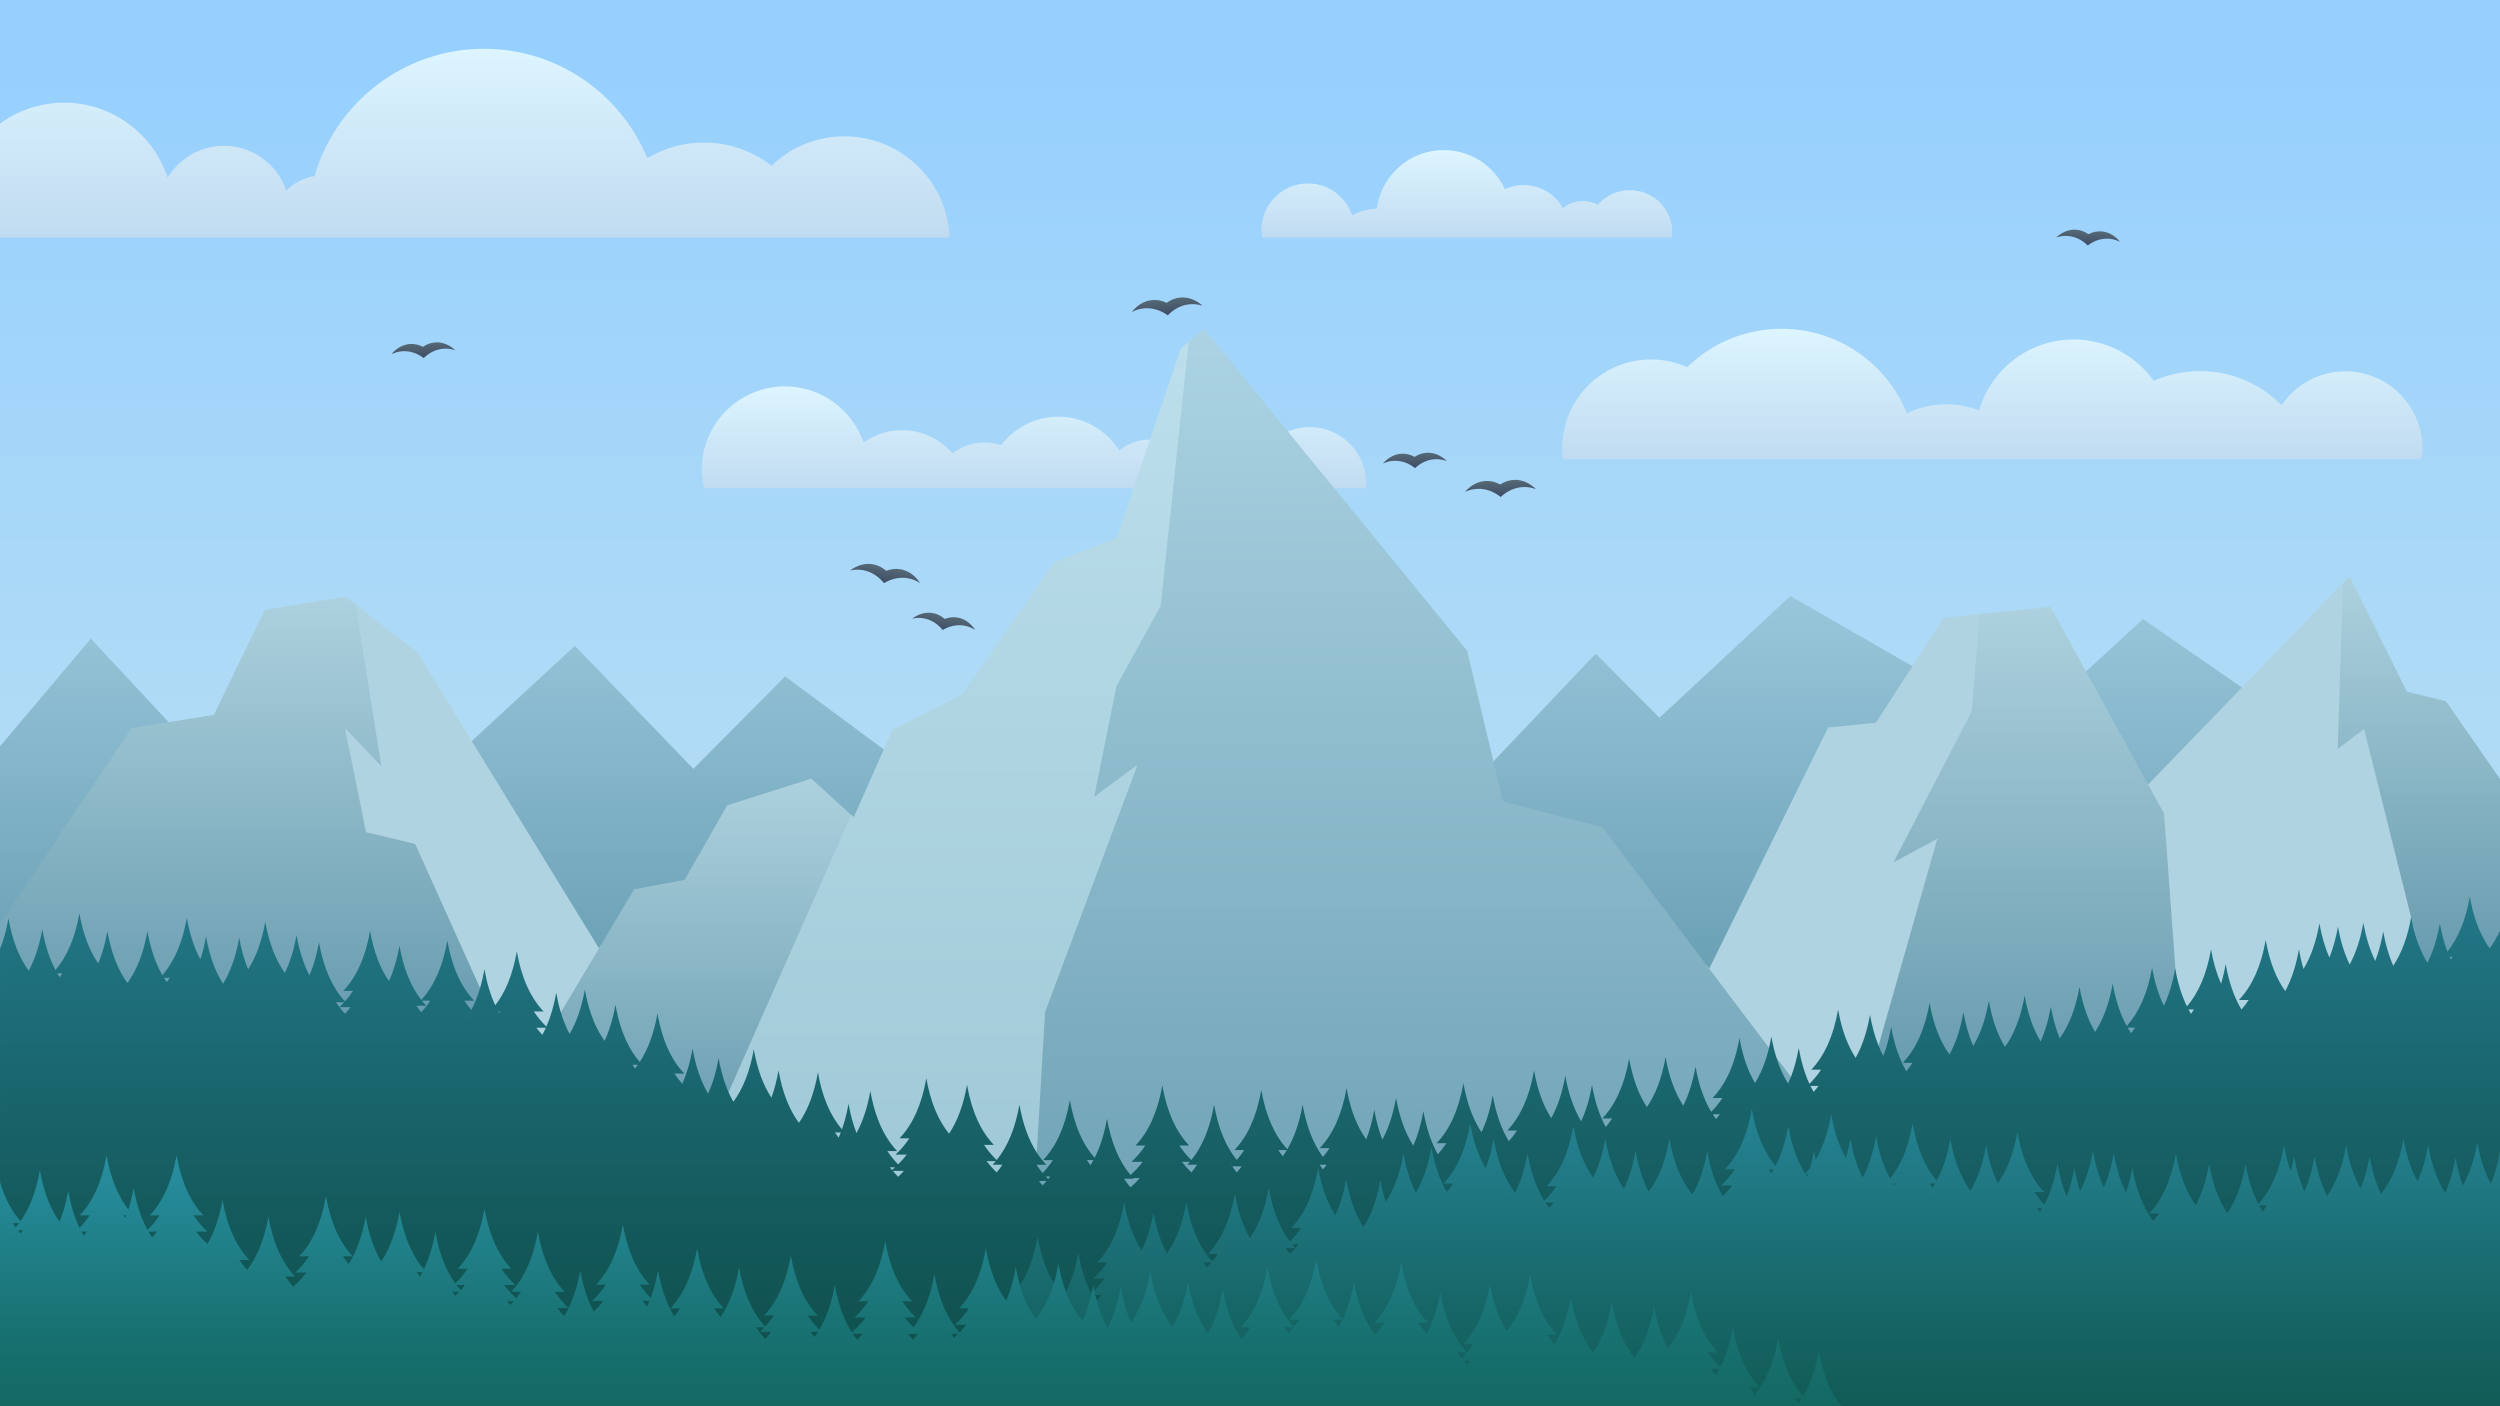 <?xml version="1.0" encoding="utf-8"?>
<svg xmlns="http://www.w3.org/2000/svg" viewBox="0 0 7680 4320">
<rect x="0" y="0" width="7680" height="4320" fill="#333333" stroke="none"/>
<style type="text/css">
	.st0{fill:url(#SVGID_1_);}
	.st1{display:none;fill:url(#SVGID_2_);}
	.st2{fill:url(#SVGID_3_);}
	.st3{fill:#AFD3E0;}
	.st4{fill:url(#SVGID_4_);}
	.st5{fill:url(#SVGID_5_);}
	.st6{fill:url(#SVGID_6_);}
	.st7{fill:url(#SVGID_7_);}
	.st8{fill:url(#SVGID_8_);}
	.st9{fill:url(#SVGID_9_);}
	.st10{fill:url(#SVGID_10_);}
	.st11{fill:url(#SVGID_11_);}
	.st12{fill:url(#SVGID_12_);}
	.st13{fill:url(#SVGID_13_);}
	.st14{fill:url(#SVGID_14_);}
	.st15{fill:url(#SVGID_15_);}
	.st16{fill:url(#SVGID_16_);}
	.st17{fill:url(#SVGID_17_);}
	.st18{fill:url(#SVGID_18_);}
	.st19{fill:url(#SVGID_19_);}
	.st20{fill:url(#SVGID_20_);}
	.st21{fill:url(#SVGID_21_);}
	.st22{fill:url(#SVGID_22_);}
	.st23{fill:url(#SVGID_23_);}
</style>
	<linearGradient id="SVGID_1_" gradientUnits="userSpaceOnUse" x1="3840" y1="4320" x2="3840" y2="-9.094947e-13">
		<stop  offset="1.108180e-06" style="stop-color:#C4E4EF"/>
		<stop  offset="0.438" style="stop-color:#B2DCF5"/>
		<stop  offset="1" style="stop-color:#94CFFF"/>
	</linearGradient>
	<rect class="st0" width="7680" height="4320"/>
	<linearGradient id="SVGID_2_" gradientUnits="userSpaceOnUse" x1="3745.5" y1="4263" x2="3745.5" y2="1831">
		<stop  offset="1.631956e-07" style="stop-color:#6A56CC"/>
		<stop  offset="0.454" style="stop-color:#A59ADE"/>
		<stop  offset="0.819" style="stop-color:#CFCAEA"/>
		<stop  offset="1" style="stop-color:#DFDCEF"/>
	</linearGradient>
	<polygon class="st1" points="-72,2378 279,1962 553,2256 1374,2346 1766,1984 2130,2362 2412,2078 2867,2415 4471,2462 4902,2008 
		5098,2205 5500,1831 5980,2107 6372,2096 6583,1902 6983,2178 7592,2417 7583,4263 -101,4080 	"/>
	<linearGradient id="SVGID_3_" gradientUnits="userSpaceOnUse" x1="3796" y1="4263" x2="3796" y2="1831">
		<stop  offset="2.211033e-06" style="stop-color:#37778A"/>
		<stop  offset="1" style="stop-color:#99C6DB"/>
	</linearGradient>
	<path class="st2" d="M7592,2417l-1.72,353.43l-1.61,330.21l-2.43,498.36c0,0.01,0,0.01,0,0.01l-1.05,214.46L7583,4263
		l-1979.65-47.15l-31.47-0.75l-80.03-1.9l-58.11-1.39l-66.08-1.57l-87.19-2.08l-23.47-0.56l-747.81-17.8l-4.87-0.12l-856.28-20.39
		l-671.11-15.99L0,4082.41V2292.67L279,1962l239.07,256.52L553,2256l522.09,57.23l64.65,7.09l26.93,2.95L1374,2346l75.25-69.5
		L1766,1984l364,378l282-284l302.87,224.32L2867,2415l498.09,14.59l19.92,0.59l78.48,2.3L4471,2462l116.78-123.01L4902,2008l196,197
		l402-374l375,215.62l105,60.38l83.86-2.35L6372,2096l36.21-33.29L6583,1902l304.26,209.94L6983,2178l199.91,78.45l37.52,14.73
		l55.41,21.74L7592,2417z"/>
	<polygon class="st3" points="7495.37,3130.76 6597.54,3322.24 6595.32,3272.85 6594.87,3262.76 6692.38,3243.87 6638.19,2501.9 
		6586.72,2408.26 6594,2400.74 6599.04,2409.91 7197.76,1790.92 7208.11,1780.23 7192.16,2279.95 7268.54,2222.43 7492.95,3121.05 	
		"/>
	<linearGradient id="SVGID_4_" gradientUnits="userSpaceOnUse" x1="7430.75" y1="3123.14" x2="7430.75" y2="1770">
		<stop  offset="1.331947e-07" style="stop-color:#5E94A8"/>
		<stop  offset="1" style="stop-color:#ADD1DE"/>
	</linearGradient>
	<path class="st4" d="M7680,2392.86v688.3l-91.33,19.48l-95.72,20.41l-9.79,2.09l-60.46-242.13c-0.01-0.02-0.01-0.03-0.02-0.05
		l-13.52-54.15c0-0.01,0-0.01,0-0.02l-2.18-8.72l-131.14-525.15l-13.34-53.42l-42.07,31.68l-38.93,29.32l1.41-44.05l14.85-465.53
		l10.35-10.69L7218,1770l176,355l120,29L7680,2392.86z"/>
	<polygon class="st3" points="6067.31,2187.31 5840.33,2625.24 5967.6,2556.43 5715.72,3443.23 5712.66,3454.01 5624.83,3471.02 
		5364.18,3521.51 5209.25,3037.2 5243.95,2966.84 5250.69,2975.77 5616,2235 5763,2220 5971,1898 6081.24,1886.57 6091.35,1885.52 	
		"/>
	<linearGradient id="SVGID_5_" gradientUnits="userSpaceOnUse" x1="6203.86" y1="3509.999" x2="6203.86" y2="1864">
		<stop  offset="1.331947e-07" style="stop-color:#5E94A8"/>
		<stop  offset="1" style="stop-color:#ADD1DE"/>
	</linearGradient>
	<polygon class="st5" points="6703,3252 6605.24,3270.93 6595.32,3272.85 5715.72,3443.23 5704.72,3445.36 5951.5,2576.5 
		5816.5,2649.5 6057.5,2184.5 6081.24,1886.57 6091.35,1885.52 6299,1864 6594,2400.74 6599.04,2409.91 6648,2499 	"/>
	<polygon class="st3" points="1935.71,3049.96 1761.2,3338.72 1661.89,3326.38 1590.56,3317.51 1585.76,3306.84 1268.4,2601.09 
		1115.97,2564.75 1042.82,2204.61 1156.57,2323.45 1080.54,1847.41 1092.1,1856.4 1282,2004 1840.07,2913.25 1845.85,2903.55 	"/>
	<linearGradient id="SVGID_6_" gradientUnits="userSpaceOnUse" x1="798.69" y1="3328" x2="798.69" y2="1833">
		<stop  offset="1.331947e-07" style="stop-color:#5E94A8"/>
		<stop  offset="1" style="stop-color:#ADD1DE"/>
	</linearGradient>
	<polygon class="st6" points="1597.38,3308.28 1585.76,3306.84 0,3109.69 0,2838.01 404,2237 518.07,2218.52 657,2196 813,1874 
		1062,1833 1080.54,1847.41 1092.1,1856.4 1166.67,2323.27 1171.5,2353.5 1139.74,2320.32 1059.5,2236.5 1075.09,2313.23 
		1124.5,2556.5 1275.5,2592.5 1474.74,3035.56 1474.74,3035.57 	"/>
	<linearGradient id="SVGID_7_" gradientUnits="userSpaceOnUse" x1="2222" y1="3663" x2="2222" y2="2392">
		<stop  offset="1.331947e-07" style="stop-color:#5E94A8"/>
		<stop  offset="1" style="stop-color:#ADD1DE"/>
	</linearGradient>
	<polygon class="st7" points="2839,2707 2709.74,3622.32 2708.35,3632.23 2704,3663 2526.72,3605.73 2526.71,3605.73 
		2469.64,3587.3 2469.62,3587.29 2186.82,3495.94 2177.26,3492.85 1661.89,3326.38 1611.18,3310 1605,3308 1840.07,2913.25 
		1845.85,2903.55 1948,2732 2103,2703 2234,2474 2492,2392 2614.91,2503.57 2622.71,2510.65 	"/>
	<linearGradient id="SVGID_8_" gradientUnits="userSpaceOnUse" x1="3176.404" y1="1500" x2="3176.404" y2="1187">
		<stop  offset="0" style="stop-color:#C0DAF0"/>
		<stop  offset="0.305" style="stop-color:#CAE3F5"/>
		<stop  offset="1" style="stop-color:#DCF5FF"/>
	</linearGradient>
	<path class="st8" d="M4196.808,1484.981c0,5.058-0.216,10.069-0.643,15.019H2162.536c-4.278-18.534-6.536-37.842-6.536-57.674
		c0-141.012,114.314-255.326,255.326-255.326c111.953,0,207.078,72.056,241.527,172.324c33.385-23.772,74.225-37.752,118.333-37.752
		c62.083,0,117.69,27.695,155.154,71.401c26.98-21.027,60.912-33.553,97.769-33.553c17.957,0,35.223,2.974,51.323,8.453
		c40.119-53.294,103.915-87.754,175.767-87.754c78.971,0,148.209,41.627,186.989,104.137c25.803-21.153,58.803-33.847,94.771-33.847
		c16.143,0,31.685,2.553,46.247,7.287c40.329-47.467,100.46-77.577,167.626-77.577c65.285,0,123.92,28.446,164.19,73.63
		c30.285-26.043,69.683-41.789,112.764-41.789C4119.345,1311.96,4196.808,1389.423,4196.808,1484.981z"/>
	<linearGradient id="SVGID_9_" gradientUnits="userSpaceOnUse" x1="4506.21" y1="730" x2="4506.21" y2="461">
		<stop  offset="0" style="stop-color:#C0DAF0"/>
		<stop  offset="0.305" style="stop-color:#CAE3F5"/>
		<stop  offset="1" style="stop-color:#DCF5FF"/>
	</linearGradient>
	<path class="st9" d="M5137.419,714.465c0,5.257-0.311,10.441-0.916,15.535H3876.889c-1.243-7.584-1.889-15.367-1.889-23.302
		c0-79.024,64.061-143.085,143.085-143.085c62.966,0,116.434,40.673,135.563,97.175c23.123-11.439,48.809-18.47,75.966-19.995
		C4243.056,539.308,4329.921,461,4435.076,461c83.324,0,155.161,49.164,188.087,120.069c17.534-8.062,37.046-12.551,57.61-12.551
		c51.871,0,97.065,28.58,120.694,70.852c16.688-13.622,38.008-21.794,61.229-21.794c16.553,0,32.137,4.154,45.767,11.471
		c23.907-27.562,59.192-44.994,98.545-44.994C5079.033,584.053,5137.419,642.44,5137.419,714.465z"/>
	<linearGradient id="SVGID_10_" gradientUnits="userSpaceOnUse" x1="2907.16" y1="3701.84" x2="2907.16" y2="1040.25">
		<stop  offset="2.004246e-06" style="stop-color:#9FC8D6"/>
		<stop  offset="1" style="stop-color:#BCDFEB"/>
	</linearGradient>
	<polygon class="st10" points="3439,2111.98 3376.39,2424.11 3515.64,2321.5 3220.39,3111.59 3186.11,3691.82 3185.52,3701.84 
		2708.35,3632.23 2526.72,3605.73 2526.71,3605.73 2151.53,3551 2177.26,3492.85 2614.91,2503.57 2622.71,2510.65 2742,2241 
		2959,2131 3238,1727 3431,1653 3627,1071 3651.72,1049.76 3662.79,1040.25 3575.23,1864.56 	"/>
	<linearGradient id="SVGID_11_" gradientUnits="userSpaceOnUse" x1="4465.09" y1="4851.565" x2="4465.09" y2="1010">
		<stop  offset="2.663895e-07" style="stop-color:#578FA3"/>
		<stop  offset="1" style="stop-color:#ABD3E3"/>
	</linearGradient>
	<polygon class="st11" points="5754,3642 3722,3770 3186.11,3691.82 3176.18,3690.37 3210.5,3109.5 3494.5,2349.5 3361.5,2447.5 
		3429.5,2108.5 3565.5,1861.5 3651.72,1049.76 3662.79,1040.25 3698,1010 4507,1999 4617,2462 4923,2542 5243.95,2966.84 
		5250.69,2975.77 5618.12,3462.13 5624.83,3471.02 	"/>
		<linearGradient id="SVGID_12_" gradientUnits="userSpaceOnUse" x1="3840" y1="4251" x2="3840" y2="2754.5">
			<stop  offset="7.991684e-07" style="stop-color:#0E4E4A"/>
			<stop  offset="0.351" style="stop-color:#145A5C"/>
			<stop  offset="1" style="stop-color:#227788"/>
		</linearGradient>
		<path class="st12" d="M7648.28,2913.22c-26.25-36.4-45.91-83.46-58-142.79c-1.07-5.21-2.07-10.52-3.021-15.93
			c-12.75,72.83-36.229,128.26-68.81,168.95c-9.75-25.71-17.53-54.61-23.19-86.95c-8.35,47.71-21.31,87.95-38.42,121.48
			c-13.54-22.17-24.98-47.72-34.14-76.97c-0.01-0.02-0.01-0.03-0.02-0.05c-5.27-16.82-9.79-34.85-13.52-54.15c0-0.01,0-0.01,0-0.02
			c-0.66-3.38-1.29-6.82-1.9-10.29c-0.09,0.52-0.18,1.05-0.28,1.57c-10.94,61.56-29.6,110.62-54.97,148.8
			c-13.35-30.1-23.7-65.06-30.75-105.37c-5.93,33.85-14.17,63.94-24.57,90.54c-16.13-32.73-28.41-71.68-36.43-117.54
			c-8.94,51.07-23.16,93.58-42.09,128.46c-15.87-32.5-27.98-71.1-35.91-116.46c-6.27,35.79-15.13,67.38-26.38,95.09
			c-13.29-30.04-23.59-64.91-30.62-105.09c-9.979,56.99-26.52,103.33-48.86,140.29c-5.63-18.62-10.36-38.68-14.14-60.29
			c-8.92,50.99-23.11,93.44-41.99,128.28c-28.04-39.42-48.45-91.18-60.01-157.28c-14.45,82.57-42.69,142.79-82.36,184.5h30.1
			c-6.9,10.46-14.33,20.19-22.22,29.24c-22.17-36.87-38.6-83.03-48.521-139.74c-3.8,21.68-8.55,41.81-14.21,60.48
			c-13.37-30.13-23.73-65.13-30.79-105.48c-13.41,76.64-38.71,134.01-74,175.21c-15.35-31.4-27.19-68.49-35.14-111.88
			c-0.29-1.58-0.58-3.18-0.86-4.78c-7.77,44.38-19.52,82.29-34.89,114.36c-15.98-32.6-28.16-71.35-36.13-116.91
			c-13.88,79.35-40.51,138.05-77.78,179.53c-19.5-35.26-34.11-78.44-43.22-130.53c-10.74,61.38-29.11,110.4-54.12,148.65
			c-21.84-36.68-38.05-82.49-47.88-138.65c-11.66,66.66-32.32,118.74-60.72,158.29c-11.68-28.24-20.85-60.54-27.28-97.29
			c-7.16,40.95-17.72,76.39-31.39,106.81c-22.49-37.04-39.15-83.55-49.17-140.81c-11.61,66.32-32.12,118.21-60.29,157.68
			c-22.77-37.19-39.61-83.97-49.71-141.68c-9.84,56.22-26.08,102.07-47.95,138.78c-13.02-29.74-23.12-64.19-30.05-103.78
			c-9.06,51.77-23.54,94.74-42.86,129.89c-28.62-39.62-49.42-91.9-61.14-158.89c-14.45,82.57-42.69,142.79-82.36,184.5h30.1
			c-6.03,9.15-12.46,17.73-19.25,25.79c-21.14-36.28-36.88-81.33-46.49-136.29c-5.83,33.32-13.91,63-24.08,89.29
			c-5.27-9.9-10.17-20.4-14.67-31.53c-11.2-27.62-20.01-59.1-26.25-94.76c-9.26,52.92-24.2,96.65-44.17,132.22
			c-24.86-38.2-43.13-87.07-53.83-148.22c-14.45,82.57-42.69,142.79-82.36,184.5h30.1c-10.73,16.27-22.69,30.79-35.81,43.68
			c-14.41-31.16-25.5-67.71-32.93-110.18c-5.78,33.07-13.79,62.55-23.86,88.69c-2.75,7.17-5.67,14.08-8.73,20.75
			c-14.34-22.83-26.4-49.36-35.97-79.92v-0.01c-6.21-19.79-11.37-41.26-15.44-64.51c-2.1,12-4.49,23.52-7.17,34.59
			c-10.28,42.55-24.77,78.29-43.05,107.9c-21.79-36.66-37.97-82.41-47.78-138.49c-8.18,46.72-20.77,86.28-37.34,119.38
			c-12.73,25.41-27.79,47.01-45.02,65.12h30.1c-10.41,15.79-21.98,29.91-34.65,42.52c-21.95-36.75-38.23-82.68-48.09-139.02
			c-8.23,47.01-20.93,86.77-37.66,120c-25.13-38.31-43.57-87.44-54.34-149c-11.2,63.99-30.68,114.55-57.35,153.48
			c-25.29-38.38-43.84-87.66-54.65-149.48c-14.45,82.57-42.69,142.79-82.36,184.5h30.1c-6.12,9.28-12.64,17.99-19.55,26.16
			c-18.98-34.92-33.24-77.49-42.19-128.66c-7.5,42.85-18.72,79.67-33.32,111.01c-22.25-36.91-38.74-83.16-48.68-140.01
			c-9.12,52.1-23.73,95.29-43.23,130.56c-24.33-37.95-42.23-86.29-52.77-146.56c-14.45,82.57-42.69,142.79-82.36,184.5h30.1
			c-7.79,11.82-16.23,22.72-25.3,32.75c-22.63-37.12-39.38-83.76-49.44-141.25c-7.71,44.06-19.35,81.75-34.55,113.67
			c-25.7-38.55-44.52-88.21-55.45-150.67c-14.45,82.57-42.69,142.79-82.36,184.5h30.1c-8.11,12.31-16.94,23.61-26.44,33.97
			c-20.04-35.62-35.02-79.42-44.3-132.47c-7.1,40.55-17.53,75.7-31,105.93c-24.44-38-42.42-86.47-53-146.93
			c-8.94,51.06-23.15,93.57-42.08,128.44c-10.56-26.82-18.93-57.2-24.92-91.44c-5.94,33.95-14.22,64.11-24.65,90.76
			c-28.21-39.48-48.74-91.4-60.35-157.76c-14.45,82.57-42.69,142.79-82.36,184.5h30.1c-6.35,9.64-13.14,18.66-20.34,27.09
			c-29.27-39.82-50.51-92.63-62.4-160.59c-9.68,55.34-25.57,100.62-46.93,137.04c-38.47-41.61-65.91-101.07-80.07-182.04
			c-14.45,82.57-42.69,142.79-82.36,184.5h30.1c-7.18,10.9-14.94,20.99-23.2,30.36c-32.97-40.78-56.7-96.49-69.54-169.86
			c-12.88,73.61-36.73,129.44-69.86,170.25c-13.55-13.15-25.86-28.03-36.88-44.75h30.1c-39.67-41.71-67.91-101.93-82.36-184.5
			c-14.45,82.57-42.69,142.79-82.36,184.5h30.1c-12.51,18.98-26.69,35.6-42.46,50h34.62c-11.37,15-23.96,28.5-37.68,40.62
			c-34.36-41.04-59.04-97.77-72.22-173.12c-8.28,47.29-21.08,87.23-37.96,120.58c-36.35-41.36-62.37-99.47-76.04-177.58
			c-14.45,82.57-42.69,142.79-82.36,184.5h30.1c-9.56,14.49-20.09,27.6-31.55,39.41c-6.68-7.96-13-16.41-18.93-25.41h30.1
			c-10.49-11.03-20.18-23.36-29.03-37.05c-24.61-38.07-42.7-86.72-53.33-147.45c-12.87,73.57-36.71,129.38-69.81,170.18
			c-14.35-13.62-27.36-29.13-38.93-46.68h30.1c-39.67-41.71-67.91-101.93-82.36-184.5c-10.89,62.22-29.61,111.75-55.16,150.23
			c-33.12-40.8-56.96-96.63-69.84-170.23c-14.45,82.57-42.69,142.79-82.36,184.5h30.1c-12.51,18.98-26.69,35.6-42.46,50h34.62
			c-8.18,10.79-17.01,20.8-26.41,30.09c-12.11-12.24-23.22-25.9-33.23-41.09h30.1c-10.44-10.98-20.09-23.24-28.9-36.85
			c-24.68-38.1-42.81-86.81-53.46-147.65c-9.01,51.48-23.38,94.26-42.53,129.3c-10.36-26.54-18.57-56.55-24.47-90.3
			c-5.08,29.02-11.87,55.26-20.25,78.93c-35.16-41.18-60.37-98.47-73.75-174.93c-11.34,64.79-31.17,115.81-58.35,154.93
			c-29.39-39.86-50.73-92.77-62.65-160.93c-5.41,30.93-12.76,58.73-21.92,83.59c-24.99-38.25-43.35-87.24-54.08-148.59
			c-11.94,68.25-33.32,121.22-62.78,161.1c-3.18-5.57-6.23-11.34-9.16-17.32c-15.95-32.56-28.1-71.27-36.06-116.78
			c-7.35,41.99-18.27,78.18-32.44,109.12c-21.68-36.6-37.78-82.24-47.56-138.12c-7.24,41.35-17.93,77.09-31.79,107.71
			c-8.55-9.6-16.55-19.98-23.95-31.21h30.1c-39.67-41.71-67.91-101.93-82.36-184.5c-10.77,61.56-29.22,110.69-54.34,149
			c-33.41-38.68-57.94-91.74-71.99-161.77c0,0,0,0,0-0.01c-0.94-4.66-1.83-9.4-2.67-14.22c-1.68,9.6-3.55,18.9-5.6,27.9v0.01
			c-7.11,31.23-16.42,58.88-27.78,83.24c-4.08-5.69-8-11.64-11.74-17.85c-22.36-36.96-38.91-83.3-48.88-140.3
			c-9.66,55.22-25.5,100.43-46.8,136.81c-10.51-19.64-19.54-41.68-27-66.27c-5.65-18.67-10.4-38.83-14.2-60.54
			c-6.95,39.72-17.1,74.25-30.17,104.05c-14.21-13.54-27.1-28.94-38.57-46.34h30.1c-39.67-41.71-67.91-101.93-82.36-184.5
			c-12.4,70.89-34.98,125.28-66.22,165.66c-14.56-31.32-25.76-68.09-33.24-110.87c-3.63,20.74-8.14,40.07-13.48,58.06v0.01
			c-7.35,24.81-16.3,47.05-26.73,66.88c-7.64-8.83-14.84-18.29-21.53-28.45h30.09c-39.67-41.71-67.91-101.93-82.35-184.5
			c-14.18,81.03-41.65,140.52-80.17,182.14c-31.56-40.45-54.35-95.11-66.83-166.46c-7.33,41.85-18.2,77.96-32.3,108.82
			c-27.03-39.06-46.75-89.95-58.05-154.5c-14.44,82.57-42.69,142.79-82.36,184.5h30.1c-7.67,11.64-15.98,22.39-24.9,32.29
			c-38.34-41.59-65.7-100.98-79.84-181.79c-6.79,38.82-16.63,72.7-29.28,102.03c-17.75-34.03-31.16-75.1-39.72-124.03
			c-7.93,45.34-20.03,83.93-35.89,116.42c-28.08-39.44-48.53-91.24-60.11-157.42c-10.53,60.18-28.39,108.48-52.67,146.4
			c-11.7-28.26-20.89-60.6-27.33-97.4c-10.1,57.75-26.96,104.55-49.75,141.75c-24.06-37.82-41.78-85.91-52.25-145.75
			c-4.48,25.65-10.31,49.13-17.38,70.58c-18.7-34.71-32.76-76.94-41.62-127.58c-13.54,77.38-39.19,135.14-75.02,176.42
			c-20.88-36.14-36.44-80.9-45.98-135.42c-11.77,67.27-32.7,119.7-61.5,159.38c-28.8-39.68-49.73-92.11-61.5-159.38
			c-6.58,37.61-16.03,70.57-28.11,99.27c-26.95-39.03-46.62-89.85-57.89-154.27c-13.34,76.25-38.45,133.42-73.46,174.58
			c-18.16-34.33-31.85-75.91-40.54-125.58c-8.86,50.64-22.92,92.86-41.61,127.58c-29.26-39.82-50.5-92.63-62.39-160.58
			c-6.17,35.26-14.85,66.44-25.87,93.85v1225.32L2827,4251l95.74-9.53l725.3-72.18l734.04-73.06l1.61-0.16l77.64-7.73l69.61-6.92
			l88.2-8.78l23.44-2.33l108.73-10.83l57.72-5.74l31.92-3.18l102.19-10.17l16.31-1.62l119.65-11.91l4.71-0.47l100.53-10l19.81-1.98
			L6193,3916l1392.19-102.53l94.81-6.98v-947.27C7670.79,2879.42,7660.18,2897.37,7648.28,2913.22z M7535,2939
			c-2.02,3.06-4.1,6.04-6.21,8.99c-1.38-2.95-2.73-5.94-4.05-8.99H7535z M6740,3101c-3.05,4.62-6.2,9.09-9.44,13.43
			c-2.6-4.34-5.12-8.83-7.56-13.43H6740z M6558.98,3157c-3.87,5.87-7.92,11.49-12.11,16.92c-3.67-5.42-7.21-11.05-10.6-16.92
			H6558.98z M5586.58,3336c-4.86,6.4-9.95,12.52-15.24,18.39c-3.39-5.9-6.63-12.03-9.73-18.39H5586.58z M5283.58,3423
			c-3.86,5.09-7.87,10-12.01,14.76c-3.5-4.73-6.89-9.65-10.16-14.76H5283.58z M4075.79,3578c-3.78,4.94-7.69,9.72-11.73,14.34
			c-3.49-4.62-6.86-9.4-10.12-14.34H4075.79z M3953.3,3533c-4,6.67-8.19,13.03-12.56,19.1c-4.8-6.08-9.41-12.44-13.8-19.1H3953.3z
			 M3814.58,3583c-4.88,6.43-9.99,12.57-15.31,18.47c-4.84-5.88-9.48-12.03-13.93-18.47H3814.58z M3785.27,3578
			c-0.67,0.65-1.36,1.27-2.03,1.91c-0.43-0.64-0.87-1.26-1.3-1.91H3785.27z M3655.44,3569c-2.65,3.09-5.36,6.09-8.12,9h30.1
			c-5.52,8.38-11.39,16.27-17.56,23.74c-10.42-10.02-20.13-20.92-29.08-32.74H3655.44z M3483.04,3621c-0.63-0.66-1.24-1.33-1.86-2
			h20.38c-8.91,10.23-18.5,19.75-28.68,28.63c-7.06-8.3-13.71-17.17-19.94-26.63H3483.04z M3359.11,3564
			c-2.91,5.4-5.92,10.61-9.05,15.65c-3.83-5.04-7.55-10.24-11.12-15.65H3359.11z M3226.58,3614c-2.09,2.76-4.24,5.45-6.41,8.11
			c-2.69-2.63-5.31-5.34-7.9-8.11H3226.58z M3215.25,3628c-4.04,4.68-8.22,9.19-12.52,13.55c-3.77-4.37-7.42-8.89-10.95-13.55
			H3215.25z M3059.14,3567c-3.2,3.8-6.46,7.47-9.82,11h30.1c-5.51,8.35-11.35,16.22-17.5,23.66c-11.2-10.55-21.6-22.07-31.14-34.66
			H3059.14z M2776.56,3597c-5.51,6.33-11.29,12.37-17.3,18.17c-5.78-5.77-11.34-11.83-16.67-18.17H2776.56z M2749.76,3586
			c-3.11,2.8-6.31,5.5-9.54,8.16c-2.18-2.68-4.34-5.39-6.44-8.16H2749.76z M2582.9,3479c-2.1,5.47-4.3,10.8-6.58,15.98
			c-3.93-5.14-7.73-10.45-11.38-15.98H2582.9z M1959.52,3271c-2.8,3.92-5.67,7.73-8.62,11.41c-2.72-3.71-5.38-7.5-7.96-11.41
			H1959.52z M1676.89,3157.21c-3.42,7.56-7.03,14.8-10.82,21.74c-6.4-6.88-12.51-14.11-18.29-21.74H1676.89z M1535.42,3107.21
			c-0.8,1.21-1.63,2.39-2.44,3.58c-0.67-1.19-1.34-2.37-2.01-3.58H1535.42z M1435.49,3124c-0.18,0.27-0.36,0.55-0.53,0.82
			c-0.21-0.28-0.43-0.54-0.64-0.82H1435.49z M1309.57,3089.68c-4.71-4.96-9.26-10.19-13.65-15.68h26.03
			c-8.55,12.98-17.91,24.83-28,35.65c-5.05-6.34-9.88-12.99-14.47-19.97H1309.57z M1076.77,3094c-5.38,7.1-11.03,13.87-16.95,20.32
			c-5.95-6.41-11.64-13.17-17.06-20.32H1076.77z M1057.22,3079c-4.75,5.12-9.64,10.02-14.71,14.67c-3.58-4.73-7.04-9.61-10.38-14.67
			H1057.22z M521.61,3004c-2.97,4.51-6.04,8.87-9.2,13.12c-2.99-4.23-5.89-8.6-8.7-13.12H521.61z M191.61,2990
			c-2.71,4.11-5.51,8.09-8.38,11.98c-2.51-3.89-4.96-7.87-7.33-11.98H191.61z"/>
		<linearGradient id="SVGID_13_" gradientUnits="userSpaceOnUse" x1="5290.18" y1="4320" x2="5290.18" y2="3407.5">
			<stop  offset="4.538878e-07" style="stop-color:#115B56"/>
			<stop  offset="0.351" style="stop-color:#176768"/>
			<stop  offset="1" style="stop-color:#258394"/>
		</linearGradient>
		<path class="st13" d="M7651.63,3636.35c-18.5-34.58-32.43-76.56-41.23-126.85c-5.84,33.41-13.95,63.16-24.16,89.5
			c0,0.01,0,0.01,0,0.01c-6.01,15.51-12.75,29.83-20.18,43.03c-9.5-25.36-17.1-53.79-22.66-85.54
			c-7.23,41.35-17.92,77.09-31.78,107.71c-24.04-37.82-41.75-85.9-52.22-145.71c-7.43,42.49-18.53,79.05-32.95,110.23
			c-19.41-35.21-33.96-78.29-43.05-130.23c-12.74,72.84-36.22,128.27-68.81,168.96c-15.51-32.19-27.37-70.3-35.19-114.96
			c-6.51,37.22-15.83,69.89-27.74,98.38c-20.01-35.6-34.98-79.38-44.26-132.38c-11.37,65.02-31.31,116.18-58.64,155.36
			c-17.08-33.51-30.02-73.7-38.36-121.36c-7.18,41.06-17.78,76.59-31.5,107.07c-13.71-30.48-24.31-66.01-31.5-107.07
			c-2.86,16.36-6.27,31.83-10.2,46.46c-8.63-24.06-15.61-50.81-20.8-80.46c-13.98,79.93-40.89,138.91-78.58,180.44
			c-17.6-33.92-30.9-74.8-39.42-123.44c-11,62.91-30.02,112.82-56,151.48c-25.97-38.66-44.99-88.57-56-151.48
			c-8.77,50.16-22.65,92.05-41.07,126.58c-28.51-39.58-49.23-91.76-60.93-158.58c-14.44,82.57-42.68,142.79-82.36,184.5h30.1
			c-5.37,8.16-11.08,15.86-17.07,23.15c-30.44-40.16-52.47-93.94-64.67-163.65c-4.87,27.88-11.33,53.2-19.26,76.14
			c-16.77-33.26-29.5-73.06-37.74-120.14c-6.95,39.74-17.1,74.28-30.18,104.09c-14.84-31.58-26.229-68.75-33.82-112.09
			c-8.5,48.6-21.78,89.44-39.36,123.34c-7.19-21.66-13.1-45.39-17.64-71.34c-5.73,32.78-13.65,62.02-23.58,87.99
			c-12.23-28.87-21.78-62.06-28.42-99.99c-8.63,49.34-22.19,90.69-40.17,124.89c-11.08-11.54-21.29-24.31-30.56-38.39h30.09
			c-39.67-41.71-67.91-101.93-82.36-184.5c-11.57,66.18-32.02,117.98-60.1,157.42c-15.86-32.49-27.96-71.08-35.9-116.42
			c-9.9,56.6-26.28,102.69-48.39,139.52c-28.86-39.69-49.82-92.17-61.61-159.52c-8.91,50.97-23.09,93.41-41.97,128.25
			c-35.3-41.2-60.61-98.59-74.03-175.25c-12.76,72.96-36.3,128.46-68.98,169.17c-19.4-35.2-33.93-78.26-43.02-130.17
			c-7.93,45.35-20.03,83.93-35.9,116.42v0.01c-1.84,3.78-3.73,7.48-5.68,11.09c-6.51-12.99-12.41-26.97-17.67-42v-0.01
			c-8.16-23.28-14.77-49.07-19.75-77.51c-2.45,14-5.3,27.35-8.53,40.08c-1.65,6.5-3.4,12.84-5.25,19.02
			c-10.54-18.47-19.71-39.17-27.4-62.24c-3.82-11.44-7.27-23.46-10.35-36.08c-2.8-11.43-5.29-23.35-7.47-35.78
			c-2.3,13.15-4.95,25.72-7.95,37.75c-0.08,0.35-0.16,0.71-0.26,1.06c-9.72,38.77-23.01,71.79-39.52,99.59
			c-1.91-8.54-3.68-17.33-5.27-26.4c-3.19,18.26-7.07,35.43-11.59,51.55c-4.84,6.4-9.91,12.45-15.18,18.17
			c-20.49-32.22-36.38-71.89-47.1-119.92c-1.87-8.34-3.58-16.94-5.13-25.8c-1.68,9.59-3.54,18.88-5.59,27.87
			c-8.21,36.09-19.37,67.42-33.22,94.39c-18.4-21.71-34.06-47.86-46.7-78.91c-11.31-27.76-20.2-59.45-26.49-95.35
			c-4.83,27.61-11.2,52.73-19.04,75.49c-15.57,45.29-36.91,81.25-63.32,109.01h30.1c-12.51,18.98-26.69,35.6-42.45,50h34.61
			c-7.81,10.3-16.19,19.91-25.11,28.84c-1.23,1.22-2.46,2.44-3.71,3.64c-0.65-1.09-1.3-2.19-1.93-3.29
			c-20.97-36.18-36.58-81.04-46.15-135.69c-9.43,53.94-24.76,98.33-45.31,134.27c-33.56-40.9-57.7-97.05-70.69-171.27
			c-12.05,68.91-33.73,122.25-63.63,162.26c-18.07-34.27-31.7-75.74-40.37-125.26c-7.91,45.26-19.99,83.79-35.8,116.25
			c-26.59-38.9-46.02-89.39-57.2-153.25c-8.16,46.67-20.74,86.19-37.29,119.27c-28.39-39.54-49.04-91.62-60.71-158.27
			c-14.44,82.57-42.68,142.79-82.36,184.5h30.1c-11,16.7-23.31,31.57-36.84,44.71c-23.88-37.74-41.48-85.66-51.9-145.21
			c-8.26,47.24-21.05,87.16-37.91,120.49c-31.17-40.36-53.7-94.7-66.09-165.49c-5.93,33.94-14.21,64.1-24.64,90.75
			c-21.58-36.53-37.61-82.05-47.36-137.75c-14.44,82.57-42.68,142.79-82.36,184.5h30.1c-6.1,9.25-12.6,17.94-19.48,26.09
			c-21.53-36.51-37.52-81.98-47.26-137.59c-9.87,56.45-26.2,102.45-48.22,139.23c-16.79-33.28-29.53-73.11-37.78-120.23
			c-10.78,61.62-29.24,110.79-54.41,149.11c-6.71-20.78-12.271-43.44-16.59-68.11c-7.82,44.7-19.68,82.85-35.22,115.06
			c-5.14,10.67-10.69,20.69-16.63,30.08c-5.65-8.78-10.97-18.12-15.91-28.03c-16.53-33.04-29.09-72.51-37.24-119.11
			c-7.51,42.96-18.77,79.86-33.42,111.26c-24.23-37.9-42.06-86.15-52.58-146.26c-12.44,71.12-35.12,125.66-66.52,166.07
			c-5.05,6.51-10.33,12.65-15.83,18.43h30.09c-10.3,15.64-21.76,29.65-34.29,42.16c-12.75-16.65-24.04-35.66-33.78-57.2
			c-13.8-30.56-24.46-66.22-31.67-107.46c-7.54,43.1-18.84,80.11-33.56,111.57c-7.22,15.45-15.28,29.56-24.12,42.41
			c-7.1-12.22-13.59-25.42-19.44-39.67c-11.5-27.99-20.52-59.99-26.88-96.31c-6.62,37.83-16.13,70.97-28.32,99.79
			c-14.4,34.08-32.54,62.11-54.03,84.71h30.09c-5.37,8.15-11.07,15.84-17.05,23.13c-26.67-28.99-48.01-66.6-63.28-114.06
			c-6.64-20.63-12.13-43.12-16.41-67.57c-3.96,22.65-8.96,43.63-14.96,63c-11.5,37.16-26.64,68.42-45.09,94.34
			c-15.86-29.78-28.33-65.03-37.08-106.33c-1.39-6.52-2.68-13.19-3.87-20.01c-1.13,6.44-2.33,12.74-3.63,18.91
			c-7.87,37.57-18.83,70.16-32.6,98.2c-19.38-29.79-34.75-66.08-45.64-109.61c-3.07-12.26-5.78-25.08-8.13-38.5
			c-2.2,12.58-4.72,24.65-7.56,36.21c-15.75,64.29-41.17,112.94-74.79,148.29h30.09c-12.51,18.98-26.69,35.6-42.45,50h34.61
			c-9.7,12.8-20.29,24.53-31.72,35.22c-2.49,2.35-5.03,4.64-7.61,6.87c-0.71,0.63-1.43,1.25-2.15,1.86
			c-17.6-33.92-30.9-74.8-39.42-123.45c-8.24,47.14-20.99,86.98-37.79,120.25c-2.25,4.45-4.56,8.78-6.95,12.99
			c-10.96-11.83-21.03-25.11-30.15-39.92c-22.98-37.28-39.95-84.28-50.11-142.32c-10.75,61.47-29.15,110.56-54.23,148.84
			c-8.6,13.14-17.99,25-28.12,35.66h30.09c-12.51,18.98-26.69,35.6-42.45,50h34.61c-7.9,10.42-16.4,20.11-25.44,29.13
			c-26.72-38.95-46.24-89.56-57.46-153.63c-14.44,82.57-42.68,142.79-82.35,184.5h30.09c-12.51,18.98-26.69,35.6-42.45,50h34.61
			c-2.4,3.17-4.85,6.27-7.37,9.3c-5.2,6.31-10.64,12.34-16.31,18.09L2936,4185l-1,9l10.63,29.47c-7.32,6.33-14.94,12.33-22.89,18
			c-1.19,0.85-2.39,1.69-3.6,2.53h33.89l3.05,8.47c-16.79,15.49-35.4,29.31-55.72,41.53H2953c-10.63,9.22-21.96,17.89-33.96,26H7680
			v-782.26C7673.32,3575.11,7663.79,3607.85,7651.63,3636.35z M6964.14,3703c-4.24,6.44-8.7,12.59-13.33,18.5
			c-3.77-5.91-7.38-12.08-10.83-18.5H6964.14z M6273.79,3712c-2.29,3.93-4.65,7.75-7.07,11.48c-3.15-3.73-6.229-7.54-9.21-11.48
			H6273.79z M5935.51,3686h1.59c-0.25,0.36-0.49,0.73-0.74,1.09C5936.08,3686.72,5935.79,3686.37,5935.51,3686z M5944.2,3636
			c-2.52,4.28-5.11,8.45-7.79,12.49c-2.99-4.05-5.92-8.2-8.74-12.49H5944.2z M5823.14,3636c-1.28,1.94-2.59,3.84-3.9,5.74
			c-1.271-1.89-2.521-3.8-3.75-5.74H5823.14z M5554.37,3608c-0.77,2.3-1.55,4.56-2.35,6.81c-1.56-2.23-3.09-4.5-4.6-6.81H5554.37z
			 M5449.08,3592c-2.29,4.08-4.65,8.06-7.08,11.92c-2.85-3.87-5.64-7.83-8.33-11.92H5449.08z M4644.03,3683
			c-0.53,0.88-1.061,1.73-1.6,2.6c-0.58-0.87-1.18-1.72-1.76-2.6H4644.03z M4747.74,3694h25.56c-2.67,3.52-5.4,6.94-8.21,10.29
			c-1.77,2.12-3.57,4.2-5.39,6.26c-1.45-1.85-2.89-3.74-4.3-5.65C4752.78,3701.37,4750.23,3697.73,4747.74,3694z M3989.3,3822
			c-3.1,4.1-6.31,8.06-9.59,11.94c-3.64-3.82-7.17-7.8-10.61-11.94H3989.3z M3979.65,3834c-5.38,6.36-11.02,12.43-16.88,18.21
			c-4.55-5.82-8.93-11.87-13.1-18.21H3979.65z M3721.73,3878c-4.54,5.38-9.26,10.5-14.13,15.4c-3.77-4.95-7.42-10.07-10.93-15.4
			H3721.73z M3384.29,3978c-4.92,5.64-10.06,11.07-15.37,16.3c-0.86,0.85-1.73,1.69-2.6,2.53c-3.92-6.01-7.69-12.28-11.27-18.83
			H3384.29z M3266.38,3984c-3.97,6.86-8.13,13.41-12.48,19.66c-4.96-6.25-9.71-12.8-14.23-19.66H3266.38z M3118.29,4084
			c-0.08,0.1-0.17,0.19-0.26,0.28c-0.08-0.09-0.15-0.19-0.24-0.28H3118.29z M3100.59,4094l-2.85,1.58
			c-0.36-0.53-0.72-1.05-1.07-1.58H3100.59z"/>
		<linearGradient id="SVGID_14_" gradientUnits="userSpaceOnUse" x1="2828.57" y1="4320" x2="2828.57" y2="3549">
			<stop  offset="4.538878e-07" style="stop-color:#136862"/>
			<stop  offset="0.346" style="stop-color:#197374"/>
			<stop  offset="1" style="stop-color:#288FA1"/>
		</linearGradient>
		<path class="st14" d="M5603.35,4215.85c-6.39-20.16-11.69-42.08-15.85-65.85c-4.11,23.48-9.33,45.15-15.62,65.1
			c-8.84,28.06-19.77,52.72-32.66,74.23c-18.54-20.91-34.42-46.15-47.37-76.13c-12.68-29.38-22.54-63.3-29.35-102.2
			c-6.7,38.28-16.36,71.76-28.76,100.81c-11.84,27.78-26.18,51.51-42.81,71.54c-5.3-6.61-10.36-13.55-15.17-20.85h30.1
			c-14.25-14.98-27.01-32.34-38.2-52.26c-19.97-35.57-34.9-79.31-44.16-132.24c-8.41,48.07-21.51,88.56-38.8,122.24
			c-13.96-13.4-26.64-28.6-37.94-45.74h30.1c-32.18-33.83-56.84-79.84-72.71-140.09c-3.7-14.02-6.92-28.82-9.65-44.41
			c-2.85,16.33-6.25,31.78-10.16,46.39c-13.99,52.15-34.62,93.54-61.05,125.52c-17.23-31.9-30.54-70.18-39.48-115.52
			c-0.81-4.07-1.58-8.2-2.31-12.39c-0.76,4.35-1.56,8.64-2.4,12.86c-11.89,60.04-31.45,107.65-57.66,144.49
			c-27.25-33.52-48.23-77.21-61.99-132.58c-3-12.03-5.65-24.62-7.95-37.77c-2.4,13.75-5.19,26.87-8.36,39.39
			c-11.56,45.86-28.1,83.64-49.09,114.24c-22.06-27.64-39.93-62.05-53.1-104.07c-6.21-19.8-11.38-41.29-15.45-64.56
			c-4.29,24.52-9.8,47.06-16.47,67.74c-9.26,28.76-20.75,53.9-34.32,75.69c-7.8-8.97-15.13-18.58-21.95-28.93h30.1
			c-11.5-12.09-22.03-25.73-31.55-41.02c-23.33-37.46-40.55-84.84-50.81-143.48c-11.27,64.45-30.96,115.27-57.92,154.31
			c-4.49,6.49-9.17,12.66-14.05,18.51c-3.25-5.2-6.38-10.59-9.39-16.18c-18.71-34.72-32.78-76.96-41.64-127.64
			c-9.63,55.02-25.38,100.12-46.56,136.42c-10.6,18.18-22.56,34.16-35.8,48.08h30.1c-5.8,8.8-11.98,17.08-18.49,24.88
			c-17.42-18.34-32.62-40.24-45.42-66.04c-16.33-32.89-28.74-72.11-36.83-118.34c-8.74,49.92-22.51,91.65-40.81,126.07
			c-0.21,0.41-0.43,0.82-0.65,1.23c-0.33-0.36-0.65-0.71-0.96-1.07c-9.08-10.02-17.53-20.91-25.32-32.73h30.1
			c-39.67-41.71-67.91-101.93-82.36-184.5c-14.45,82.57-42.69,142.79-82.36,184.5h30.1c-8.86,13.44-18.57,25.67-29.08,36.8
			c-29.91-40.02-51.6-93.36-63.66-162.3c-7.75,44.32-19.49,82.19-34.83,114.23c-39.04-41.66-66.87-101.49-81.17-183.23
			c-14.45,82.57-42.69,142.79-82.36,184.5h30.1c-5.25,7.97-10.81,15.49-16.65,22.64c-39-41.66-66.8-101.46-81.09-183.14
			c-14.45,82.57-42.69,142.79-82.36,184.5h30.1c-8.6,13.05-18.02,24.96-28.17,35.83c-26.26-38.78-45.48-88.97-56.57-152.33
			c-9.55,54.6-25.14,99.42-46.07,135.58c-28.51-39.58-49.24-91.76-60.93-158.58c-9.75,55.7-25.78,101.22-47.35,137.75
			c-32.5-40.67-55.93-96.04-68.65-168.75c-11.4,65.15-31.39,116.38-58.81,155.59c-14.05-30.82-24.89-66.84-32.19-108.59
			c-8.62,49.27-22.16,90.58-40.1,124.75c-13.56-24.26-24.79-52.3-33.48-84.45c-1.44-5.32-2.81-10.75-4.11-16.3
			c-1.13-4.84-2.21-9.76-3.23-14.78c-1.09-5.3-2.12-10.71-3.08-16.22c-1.38,7.9-2.89,15.6-4.53,23.09
			c-7.15,32.82-16.69,61.78-28.44,87.17c-20.45-23.87-37.55-53.17-50.92-88.51c-9.72-25.65-17.47-54.49-23.11-86.75
			c-3.75,21.43-8.43,41.34-13.99,59.82c-13.53,44.93-32.3,81.36-55.73,110.26c-20.27-28-36.62-62.34-48.61-103.74
			c-4.99-17.21-9.22-35.64-12.67-55.34c-6.84,39.1-16.78,73.17-29.55,102.66c-29.29-39.83-50.55-92.66-62.45-160.66
			c-14.45,82.57-42.69,142.79-82.36,184.5h30.1c-12.51,18.98-26.69,35.6-42.45,50h34.61c-6.38,8.42-13.16,16.34-20.29,23.84
			c-37.17-41.46-63.75-100.11-77.61-179.34c-12.18,69.63-34.18,123.37-64.56,163.52c-9.38-9.28-18.18-19.26-26.34-30.02h34.61
			c-15.76-14.4-29.94-31.02-42.45-50h30.1c-39.67-41.71-67.91-101.93-82.36-184.5c-14.45,82.57-42.69,142.79-82.36,184.5h30.1
			c-12.51,18.98-26.69,35.6-42.45,50h34.61c-12.77,16.85-27.06,31.82-42.78,45.05c-24-37.79-41.67-85.82-52.12-145.55
			c-9.75,55.7-25.78,101.22-47.35,137.76c-12.96-12.79-24.78-27.17-35.39-43.26h30.1c-39.67-41.71-67.91-101.93-82.36-184.5
			c-14.45,82.57-42.69,142.79-82.36,184.5h30.1c-8.09,12.27-16.89,23.54-26.35,33.88c-38.63-41.62-66.18-101.19-80.39-182.38
			c-11.14,63.69-30.5,114.07-56.97,152.92c-6.99-8.24-13.59-17.04-19.77-26.42h30.1c-39.67-41.71-67.91-101.93-82.36-184.5
			c-14.45,82.57-42.69,142.79-82.36,184.5h30.1c-5.65,8.57-11.66,16.64-17.98,24.26c-22.79-37.2-39.66-84.01-49.76-141.76
			c-5.55,31.72-13.14,60.13-22.63,85.47c-12.06-12.21-23.13-25.83-33.11-40.97h30.1c-39.67-41.71-67.91-101.93-82.36-184.5
			c-14.45,82.57-42.69,142.79-82.36,184.5h30.1c-12.51,18.98-26.69,35.6-42.45,50h34.61c-9.03,11.91-18.82,22.89-29.34,32.98
			c-18.67-34.69-32.71-76.88-41.56-127.48c-7.91,45.18-19.95,83.66-35.73,116.08c-15.58-14.3-29.62-30.78-42.01-49.58h30.1
			c-39.67-41.71-67.91-101.93-82.36-184.5c-14.45,82.57-42.69,142.79-82.36,184.5h30.1c-4.49,6.8-9.19,13.29-14.11,19.5
			c-13.66-12.09-26.2-25.55-37.53-40.5h34.61c-15.76-14.4-29.94-31.02-42.45-50h30.1c-39.67-41.71-67.91-101.93-82.36-184.5
			c-14.45,82.57-42.69,142.79-82.36,184.5h30.1c-11.21,17-23.76,32.09-37.58,45.41c-28.63-39.62-49.44-91.91-61.16-158.91
			c-7.83,44.73-19.71,82.88-35.25,115.1c-35.68-41.26-61.24-98.91-74.75-176.1c-11.07,63.25-30.24,113.38-56.43,152.12
			c-21.69-36.6-37.79-82.23-47.57-138.12c-10.49,59.96-28.26,108.12-52.4,145.98c-6.08-7.39-11.88-15.2-17.34-23.48h30.1
			c-39.67-41.71-67.91-101.93-82.36-184.5c-14.45,82.57-42.69,142.79-82.36,184.5h30.1c-12.51,18.98-26.69,35.6-42.45,50h34.61
			c-12.19,16.08-25.78,30.46-40.67,43.24c-8.56-9.62-16.56-20-23.97-31.24h30.1c-39.67-41.71-67.91-101.93-82.36-184.5
			c-12.26,70.08-34.47,124.06-65.16,164.29c-8.41-9.49-16.29-19.73-23.58-30.79h30.1c-39.67-41.71-67.91-101.93-82.36-184.5
			c-9.55,54.6-25.14,99.42-46.08,135.59c-12.61-11.46-24.24-24.13-34.82-38.09h34.61c-15.76-14.4-29.94-31.02-42.45-50h30.1
			c-39.67-41.71-67.91-101.93-82.36-184.5c-14.45,82.57-42.69,142.79-82.36,184.5h30.1c-11.08,16.81-23.48,31.76-37.12,44.97
			c-19.2-35.07-33.6-77.91-42.62-129.47c-4.21,24.05-9.6,46.2-16.09,66.55c-31.6-40.46-54.42-95.14-66.91-166.55
			c-14.45,82.57-42.69,142.79-82.36,184.5h30.1c-9.37,14.22-19.69,27.12-30.9,38.75c-15.35-32.04-27.08-69.92-34.84-114.25
			c-6.27,35.81-15.13,67.41-26.39,95.13c-28.34-39.53-48.96-91.56-60.61-158.13c-11.47,65.55-31.64,117-59.31,156.3
			C36.2,3720.85,14.87,3681.25,0,3631.19V4320h5657.14C5634.81,4292.42,5616.71,4257.98,5603.35,4215.85z M4506.65,4154.5
			c-5.36,6.41-10.94,12.48-16.77,18.23c-4.55-5.83-8.94-11.88-13.12-18.23H4506.65z M4124.06,4053.5
			c-3.77,7.78-7.75,15.2-11.94,22.29c-5.73-7.04-11.19-14.45-16.36-22.29H4124.06z M3973.47,4077.5
			c-4.95,5.98-10.11,11.68-15.46,17.09c-4.24-5.47-8.34-11.15-12.25-17.09H3973.47z M2943.09,4098.5
			c-3.98,3.98-8.07,7.83-12.27,11.54c-2.75-3.75-5.45-7.58-8.06-11.54H2943.09z M2818.24,4098.5c-3.93,5.97-8.05,11.68-12.31,17.18
			c-5.69-5.5-11.17-11.21-16.41-17.18H2818.24z M2789.07,4097.5c-0.08,0.08-0.15,0.17-0.23,0.25c-0.07-0.09-0.15-0.17-0.22-0.25
			H2789.07z M2650.38,4097.5c-5.51,6.33-11.29,12.37-17.3,18.17c-4.6-5.76-9.01-11.81-13.24-18.17H2650.38z M2513.05,4091.5
			c-3.41,5.43-6.96,10.65-10.64,15.67c-4.42-5.04-8.7-10.25-12.81-15.67H2513.05z M2348.91,4077.5c-4.56,4.87-9.26,9.56-14.12,14
			h34.61c-5.82,7.68-11.98,14.96-18.42,21.88c-10.18-10.88-19.6-22.81-28.22-35.88H2348.91z M1995.36,3996.5
			c-2.4,5.93-4.91,11.69-7.52,17.27c-4.93-5.53-9.69-11.27-14.24-17.27H1995.36z M1746.57,4018.5c-4.16,8.52-8.57,16.62-13.24,24.31
			c-7.29-7.64-14.22-15.72-20.73-24.31H1746.57z M1578.23,3997.5c-3.35,3.85-6.78,7.58-10.31,11.18c-3.51-3.64-6.97-7.35-10.3-11.18
			H1578.23z M1428.4,3947.5c-4.21,5.55-8.6,10.87-13.13,16.02c-4.56-5.08-8.98-10.41-13.22-16.02H1428.4z M1410.81,3968.5
			c-3.98,4.31-8.08,8.47-12.3,12.49c-3-4.05-5.92-8.2-8.75-12.49H1410.81z M1298.05,3907.5c-2.59,4.99-5.27,9.82-8.05,14.5
			c-3.52-4.67-6.94-9.5-10.24-14.5H1298.05z M772.24,3921.5c-0.26,0.39-0.52,0.76-0.78,1.14l-1.47-1.14H772.24z M482.4,3783.5
			c-4.8,6.34-9.84,12.39-15.07,18.21c-3.95-5.81-7.75-11.88-11.38-18.21H482.4z M388.24,3733.5c-1,2.67-2.02,5.31-3.05,7.92
			c-1.84-2.6-3.66-5.23-5.43-7.92H388.24z M267.4,3783.5c-3.32,4.38-6.75,8.61-10.26,12.74c-2.45-4.13-4.83-8.38-7.14-12.74H267.4z
			 M70.24,3779.5c-2.24,3.4-4.55,6.69-6.89,9.94c-2.89-3.22-5.71-6.54-8.47-9.94H70.24z M58.69,3757.5
			c-3.44,4.59-6.98,9-10.64,13.24c-3.19-4.28-6.29-8.69-9.29-13.24H58.69z M49.11,3807.5c-0.44,0.51-0.89,1.01-1.33,1.51
			c-0.39-0.51-0.79-1-1.18-1.51H49.11z M4506.94,4192.47c-0.88-0.92-1.76-1.85-2.62-2.79c-3.06-3.29-6.05-6.69-8.97-10.18h22.05
			c-2.67,3.52-5.41,6.95-8.21,10.3C4508.45,4190.7,4507.7,4191.59,4506.94,4192.47z M5270.98,4224.18
			c-4.84-5.31-9.51-10.83-13.98-16.58c-0.81-1.02-1.61-2.06-2.4-3.1h27.86c-0.66,1.23-1.32,2.45-1.99,3.66
			C5277.43,4213.69,5274.26,4219.03,5270.98,4224.18z M5525.28,4310.36c-3.63-4.79-7.14-9.73-10.521-14.86h20.66
			C5532.15,4300.64,5528.77,4305.59,5525.28,4310.36z"/>
	<linearGradient id="SVGID_15_" gradientUnits="userSpaceOnUse" x1="6120.255" y1="1411" x2="6120.255" y2="1010">
		<stop  offset="0" style="stop-color:#C0DAF0"/>
		<stop  offset="0.305" style="stop-color:#CAE3F5"/>
		<stop  offset="1" style="stop-color:#DCF5FF"/>
	</linearGradient>
	<path class="st15" d="M7441.51,1377.213c0,11.47-0.818,22.753-2.4,33.787H4801.081c-1.378-11.07-2.081-22.344-2.081-33.787
		c0-150.753,122.211-272.965,272.964-272.965c39.602,0,77.23,8.429,111.195,23.607C5257.98,1054.928,5360.222,1010,5472.964,1010
		c174.262,0,323.441,107.345,385.04,259.512c36.57-17.587,77.577-27.448,120.878-27.448c35.565,0,69.575,6.651,100.854,18.77
		c36.508-125.901,152.691-217.936,290.365-217.936c101.61,0,191.511,50.129,246.308,127.004
		c43.47-19.339,91.599-30.088,142.244-30.088c98.027,0,186.656,40.269,250.229,105.158
		c42.501-62.906,114.476-104.269,196.117-104.269C7335.623,1140.703,7441.51,1246.59,7441.51,1377.213z"/>
	<linearGradient id="SVGID_16_" gradientUnits="userSpaceOnUse" x1="1458.5" y1="730" x2="1458.5" y2="149.87">
		<stop  offset="0" style="stop-color:#C0DAF0"/>
		<stop  offset="0.305" style="stop-color:#CAE3F5"/>
		<stop  offset="1" style="stop-color:#DCF5FF"/>
	</linearGradient>
	<path class="st16" d="M2917,730H0V379.85c55.28-40.47,123.47-64.37,197.23-64.37c148.34,0,274.13,96.65,317.79,230.41
		c35.28-58.67,99.56-97.93,173.01-97.93c89.1,0,164.7,57.76,191.42,137.87c22.73-23.52,52.94-39.74,86.81-44.83
		c65.33-225.93,273.73-391.13,520.71-391.13c226.47,0,420.51,138.91,501.54,336.16c50.82-30.54,110.33-48.1,173.95-48.1
		c78.23,0,150.27,26.55,207.57,71.16c58.09-55.88,137.04-90.23,224.01-90.23C2768.5,418.86,2910.68,557.08,2917,730z"/>
		<linearGradient id="SVGID_17_" gradientUnits="userSpaceOnUse" x1="4373.909" y1="1382.854" x2="4373.909" y2="1337.022" gradientTransform="matrix(0.999 -0.039 0.039 0.999 -77.638 227.346)">
		<stop  offset="5.381067e-07" style="stop-color:#3E4C66"/>
		<stop  offset="1" style="stop-color:#556975"/>
	</linearGradient>
	<path class="st17" d="M4384.075,1390.78c-13.808,0.54-26.79,5.049-38.425,12.726c-12.2-6.745-25.495-10.225-39.303-9.684
		c-22.28,0.872-42.418,12.078-58.202,30.252c10.851-5.061,22.449-8.008,34.558-8.482c23.208-0.908,45.25,7.38,64.3,22.506
		c17.81-16.568,39.138-26.554,62.345-27.462c12.109-0.474,23.902,1.558,35.115,5.755
		C4427.308,1399.506,4406.355,1389.908,4384.075,1390.78z"/>
	
		<linearGradient id="SVGID_18_" gradientUnits="userSpaceOnUse" x1="3614.171" y1="909.556" x2="3614.171" y2="858.632" gradientTransform="matrix(0.996 -0.089 0.089 0.996 -93.487 384.747)">
		<stop  offset="5.381067e-07" style="stop-color:#3E4C66"/>
		<stop  offset="1" style="stop-color:#556975"/>
	</linearGradient>
	<path class="st18" d="M3625.86,914.076c-15.293,1.368-29.449,7.094-41.933,16.261c-13.913-6.806-28.861-9.928-44.154-8.56
		c-24.676,2.208-46.4,15.764-62.905,36.81c11.76-6.22,24.466-10.136,37.878-11.336c25.703-2.299,50.626,5.671,72.608,21.396
		c18.841-19.377,41.954-31.645,67.657-33.945c13.412-1.2,26.611,0.398,39.288,4.432
		C3674.321,921.353,3650.536,911.868,3625.86,914.076z"/>
	
		<linearGradient id="SVGID_19_" gradientUnits="userSpaceOnUse" x1="2909.338" y1="1823.591" x2="2909.338" y2="1777.759" gradientTransform="matrix(0.984 0.178 -0.178 0.984 356.593 -375.791)">
		<stop  offset="5.381067e-07" style="stop-color:#3E4C66"/>
		<stop  offset="1" style="stop-color:#556975"/>
	</linearGradient>
	<path class="st19" d="M2942.33,1897.195c-13.599-2.454-27.249-0.854-40.267,4.13c-10.456-9.219-22.686-15.488-36.285-17.942
		c-21.943-3.959-44.026,2.635-63.361,16.972c11.688-2.599,23.648-2.972,35.574-0.821c22.856,4.124,42.59,16.975,57.925,35.858
		c20.967-12.333,43.948-17.478,66.804-13.354c11.926,2.152,23.002,6.681,33.044,13.201
		C2982.659,1915.049,2964.273,1901.153,2942.33,1897.195z"/>
	
		<linearGradient id="SVGID_20_" gradientUnits="userSpaceOnUse" x1="2706.275" y1="1713.855" x2="2706.275" y2="1662.93" gradientTransform="matrix(0.984 0.178 -0.178 0.984 356.593 -375.791)">
		<stop  offset="5.381067e-07" style="stop-color:#3E4C66"/>
		<stop  offset="1" style="stop-color:#556975"/>
	</linearGradient>
	<path class="st20" d="M2767.135,1748.903c-15.11-2.726-30.276-0.949-44.741,4.589c-11.617-10.244-25.207-17.209-40.316-19.935
		c-24.381-4.399-48.917,2.928-70.401,18.858c12.986-2.888,26.276-3.302,39.527-0.912c25.396,4.582,47.322,18.862,64.361,39.842
		c23.296-13.703,48.831-19.419,74.226-14.838c13.251,2.391,25.558,7.424,36.716,14.668
		C2811.945,1768.741,2791.516,1753.302,2767.135,1748.903z"/>
	
		<linearGradient id="SVGID_21_" gradientUnits="userSpaceOnUse" x1="1343.475" y1="925.944" x2="1343.475" y2="880.112" gradientTransform="matrix(0.998 -0.062 0.062 0.998 -97.008 259.576)">
		<stop  offset="5.381067e-07" style="stop-color:#3E4C66"/>
		<stop  offset="1" style="stop-color:#556975"/>
	</linearGradient>
	<path class="st21" d="M1337.51,1051.85c-13.792,0.861-26.666,5.67-38.12,13.615c-12.353-6.459-25.725-9.63-39.517-8.769
		c-22.254,1.389-42.126,13.06-57.484,31.596c10.73-5.312,22.257-8.527,34.352-9.282c23.18-1.447,45.41,6.327,64.806,21.006
		c17.42-16.978,38.51-27.456,61.69-28.903c12.095-0.755,23.932,1.002,35.239,4.938
		C1380.934,1059.57,1359.764,1050.461,1337.51,1051.85z"/>
	
		<linearGradient id="SVGID_22_" gradientUnits="userSpaceOnUse" x1="4633.32" y1="1481.705" x2="4633.32" y2="1430.781" gradientTransform="matrix(0.999 -0.039 0.039 0.999 -77.638 227.346)">
		<stop  offset="5.381067e-07" style="stop-color:#3E4C66"/>
		<stop  offset="1" style="stop-color:#556975"/>
	</linearGradient>
	<path class="st22" d="M4651.271,1474.155c-15.342,0.6-29.767,5.61-42.695,14.14c-13.555-7.494-28.327-11.361-43.669-10.76
		c-24.756,0.969-47.131,13.42-64.669,33.613c12.057-5.623,24.943-8.898,38.398-9.424c25.786-1.009,50.278,8.2,71.445,25.006
		c19.788-18.409,43.486-29.504,69.272-30.513c13.455-0.527,26.558,1.731,39.017,6.395
		C4699.308,1483.85,4676.027,1473.186,4651.271,1474.155z"/>
	
		<linearGradient id="SVGID_23_" gradientUnits="userSpaceOnUse" x1="6468.002" y1="780.222" x2="6468.002" y2="734.39" gradientTransform="matrix(0.998 0.067 -0.067 0.998 12.129 -456.803)">
		<stop  offset="5.381067e-07" style="stop-color:#3E4C66"/>
		<stop  offset="1" style="stop-color:#556975"/>
	</linearGradient>
	<path class="st23" d="M6455.386,710.869c-13.788-0.924-27.174,2.186-39.556,8.589c-11.417-7.997-24.27-12.865-38.058-13.788
		c-22.247-1.49-43.458,7.522-61.076,23.924c11.325-3.885,23.17-5.588,35.261-4.778c23.173,1.552,44.216,12.126,61.559,29.183
		c19.462-14.591,41.728-22.264,64.901-20.711c12.091,0.81,23.603,4.078,34.309,9.438
		C6497.453,724.12,6477.633,712.359,6455.386,710.869z"/>
</svg>
